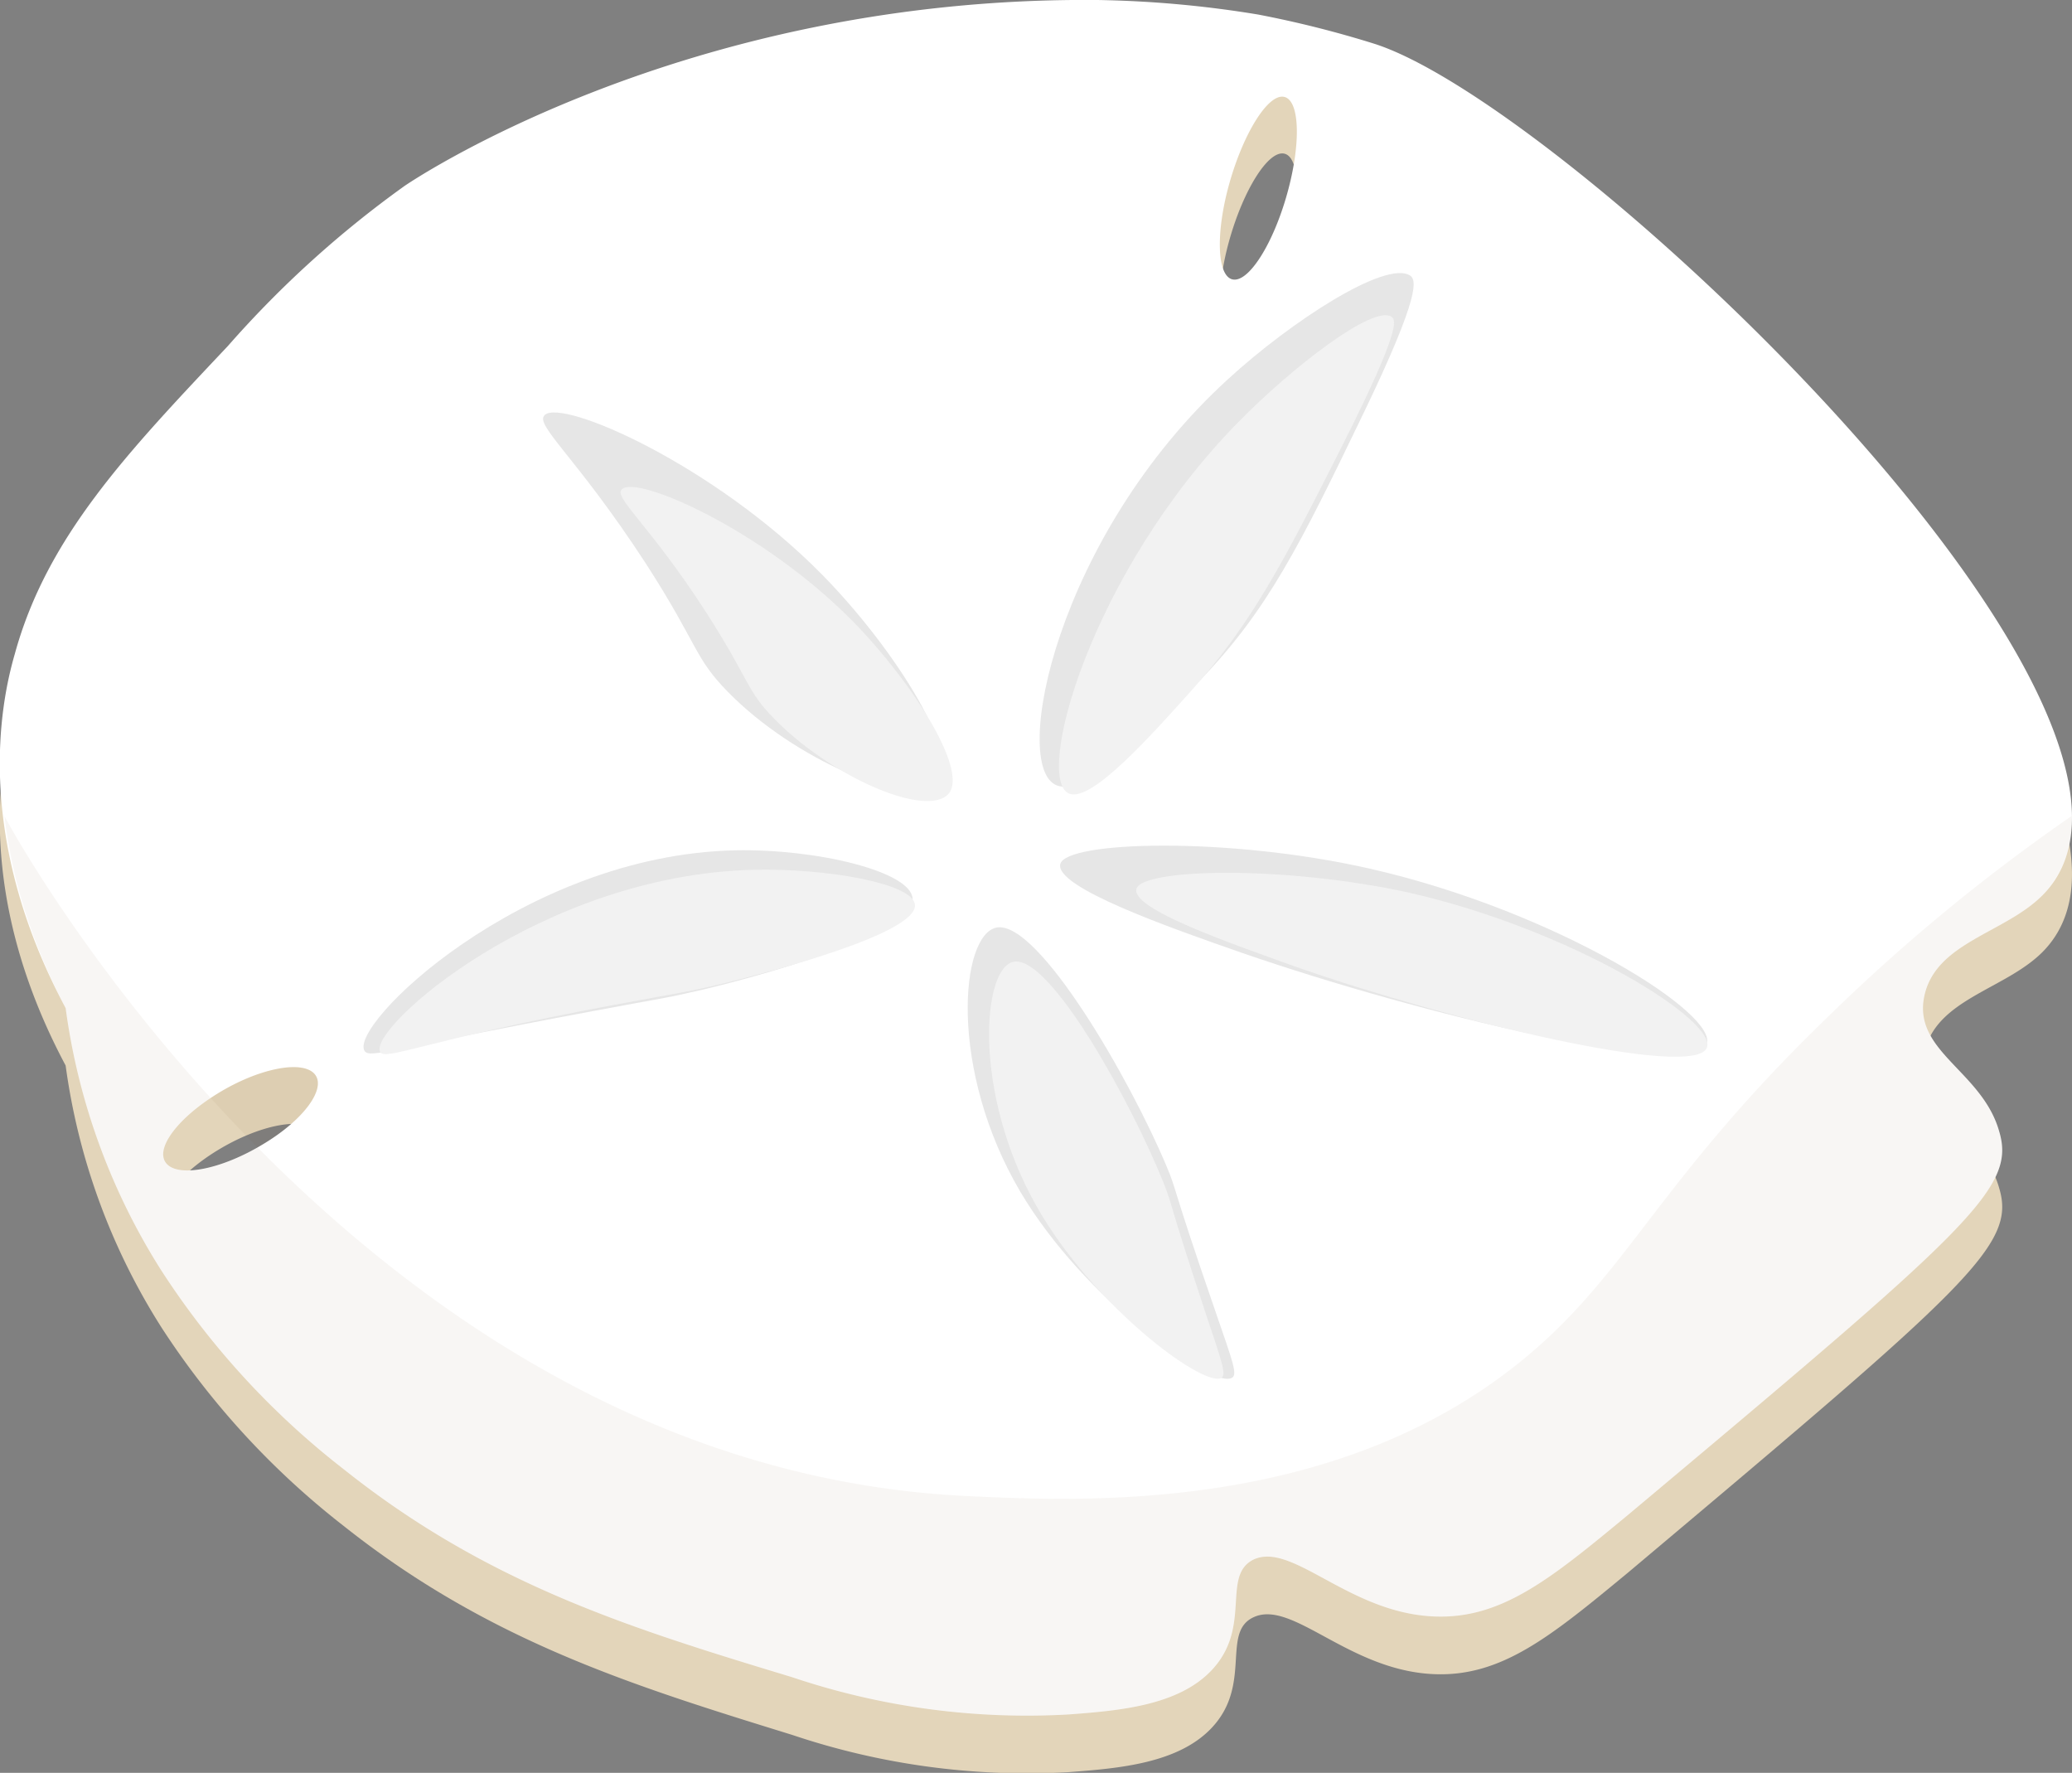 <svg id="Layer_1" data-name="Layer 1" xmlns="http://www.w3.org/2000/svg" xmlns:xlink="http://www.w3.org/1999/xlink" viewBox="0 0 88.39 75.62"><rect x="0" y="0" width="88.39" height="75.62" fill="#808080" stroke="none"/><defs><symbol id="sandD" data-name="sandD" viewBox="0 0 88.39 75.62"><path d="M87.11,40.63c7.49-7.45-20-33.58-28.44-36.33a44.79,44.79,0,0,0-5-1.26,44.9,44.9,0,0,0-6.86-.62C29,2.26,17.26,10.35,17.26,10.35a44.44,44.44,0,0,0-7.54,6.83C5.42,21.74,2,25.32.63,30.32,0,32.49-1.1,38.13,2.8,45.45A27.77,27.77,0,0,0,6.9,56.64a34.5,34.5,0,0,0,7.75,8.44C20.84,70,27,71.9,33.79,74a31.38,31.38,0,0,0,11.79,1.59c2.15-.16,4.69-.37,6.12-1.9,1.72-1.84.4-4.05,1.76-4.7,1.66-.8,4.06,2.27,7.72,2.42,2.89.12,5-1.63,8.28-4.34C84,54.84,86,53.11,85.29,50.7c-.71-2.57-3.66-3.41-3.21-5.74S85.49,42.23,87.11,40.63ZM11.23,51.22c-1.74,1.06-3.58,1.44-4.12.84s.44-1.94,2.18-3,3.58-1.43,4.12-.84S13,50.16,11.23,51.22ZM54.91,10.68c-.6,2.15-1.64,3.79-2.32,3.66s-.74-2-.14-4.12,1.64-3.79,2.32-3.67S55.51,8.53,54.91,10.68Z" style="fill:#e3d5ba"/><path d="M87.11,38.21c7.49-7.45-20-33.58-28.44-36.33a44.79,44.79,0,0,0-5-1.26A46.44,46.44,0,0,0,46.81,0C29-.16,17.26,7.93,17.26,7.93a44.44,44.44,0,0,0-7.54,6.83C5.42,19.32,2,22.9.63,27.9,0,30.07-1.1,35.71,2.8,43A27.77,27.77,0,0,0,6.9,54.22a34.31,34.31,0,0,0,7.75,8.44C20.84,67.6,27,69.48,33.79,71.54a31.38,31.38,0,0,0,11.79,1.59c2.15-.16,4.69-.37,6.12-1.9,1.72-1.84.4-4,1.76-4.7,1.66-.8,4.06,2.27,7.72,2.42,2.89.12,5-1.63,8.28-4.34C84,52.42,86,50.69,85.29,48.28c-.71-2.57-3.66-3.41-3.21-5.74S85.49,39.82,87.11,38.21ZM11.23,48.8c-1.74,1.06-3.58,1.44-4.12.84s.44-1.93,2.18-3,3.58-1.43,4.12-.84S13,47.74,11.23,48.8ZM54.91,8.26c-.6,2.15-1.64,3.79-2.32,3.66s-.74-2-.14-4.12S54.09,4,54.77,4.13,55.51,6.11,54.91,8.26Z" style="fill:#fff"/><path d="M53,40.65c-3.13-1.09-8-2.8-7.77-3.79s7.16-1.18,13.2.19c8,1.82,15,6.27,14.36,7.52C72.06,46,60.6,43.28,53,40.65Z" style="fill:#e6e6e6"/><path d="M55.34,41.26c-2.77-1-7.11-2.48-6.86-3.35s6.32-1,11.65.17c7,1.6,13.25,5.53,12.67,6.64C72.12,46,62,43.58,55.34,41.26Z" style="fill:#f2f2f2"/><path d="M31.37,36.27c3.5-.07,7.5.91,7.56,2.06.08,1.75-8.82,3.88-9.48,4-1.05.25-1.2.24-4.22.81-8.51,1.58-9.4,2-9.66,1.71C14.74,43.84,22.26,36.46,31.37,36.27Z" style="fill:#e6e6e6"/><path d="M32.15,37.1c3.08-.07,6.79.57,6.88,1.49.13,1.26-6.56,2.95-7.82,3.27-1.72.44-2.46.52-5,1-8.12,1.51-9.79,2.42-10,2C15.73,43.85,23.07,37.32,32.15,37.1Z" style="fill:#f2f2f2"/><path d="M43.53,50.84c-3.07-5.2-2.58-11-1-11.28,1.78-.28,5.69,6.49,7.24,10.2.46,1.09.15.59,2.06,6.12.79,2.3,1,2.8.68,2.91C51.52,59.13,46.25,55.43,43.53,50.84Z" style="fill:#e6e6e6"/><path d="M44.2,51.42c-2.71-4.81-2.31-10.18-.94-10.4,1.55-.25,5,6,6.38,9.44.4,1,.13.54,1.82,5.64.71,2.12.88,2.59.61,2.69C51.22,59.1,46.6,55.67,44.2,51.42Z" style="fill:#f2f2f2"/><path d="M35.07,24.51c3.13,3.18,6.17,8,4.83,9-1.19.9-6-1.08-8.85-4-1.44-1.46-1.26-2-3.49-5.46-3-4.61-4.78-5.93-4.32-6.35C24,17,30.45,19.82,35.07,24.51Z" style="fill:#e6e6e6"/><path d="M36.37,26.49c2.59,2.64,5.12,6.61,4,7.46s-5-.9-7.34-3.29c-1.2-1.21-1.05-1.66-2.9-4.53-2.47-3.83-4-4.93-3.59-5.27C27.19,20.27,32.52,22.59,36.37,26.49Z" style="fill:#f2f2f2"/><path d="M58.16,17.64c-2.68,5.56-4.08,8.4-7,11.41-2,2.08-4.85,4.94-6.08,4.45-2-.79,0-10.67,7.32-17.34,2.65-2.43,6.7-5.07,7.75-4.41C60.41,11.93,60.65,12.48,58.16,17.64Z" style="fill:#e6e6e6"/><path d="M57.34,18.85c-2.58,5.11-3.92,7.72-6.51,10.6-1.79,2-4.25,4.74-5.2,4.41-1.55-.55.86-9.41,7.2-15.86,2.31-2.35,5.74-5,6.53-4.49C59.57,13.65,59.72,14.11,57.34,18.85Z" style="fill:#f2f2f2"/><path d="M87.11,38.21a4.51,4.51,0,0,0,1.26-3.4A79.31,79.31,0,0,0,78,43.35C70.8,50.3,69.51,54.18,65.19,57.81c-8.06,6.78-19,6.24-24,6-25.11-1.22-39.88-26.88-41-29A22.3,22.3,0,0,0,1,38.65,25.7,25.7,0,0,0,2.8,43,27.77,27.77,0,0,0,6.9,54.22a34.31,34.31,0,0,0,7.75,8.44C20.84,67.6,27,69.48,33.79,71.54a31.38,31.38,0,0,0,11.79,1.59c2.15-.16,4.69-.37,6.12-1.9,1.72-1.84.4-4,1.76-4.7,1.66-.8,4.06,2.27,7.72,2.42,2.89.12,5-1.63,8.28-4.34C84,52.42,86,50.69,85.29,48.28c-.71-2.57-3.66-3.41-3.21-5.74S85.49,39.82,87.11,38.21ZM11.23,48.8c-1.74,1.06-3.58,1.44-4.12.84s.44-1.93,2.18-3,3.58-1.43,4.12-.84S13,47.74,11.23,48.8Z" style="fill:#754c24;opacity:0.05"/></symbol></defs><title>sbSandDollar</title><use width="88.39" height="75.62" xlink:href="#sandD"/></svg>